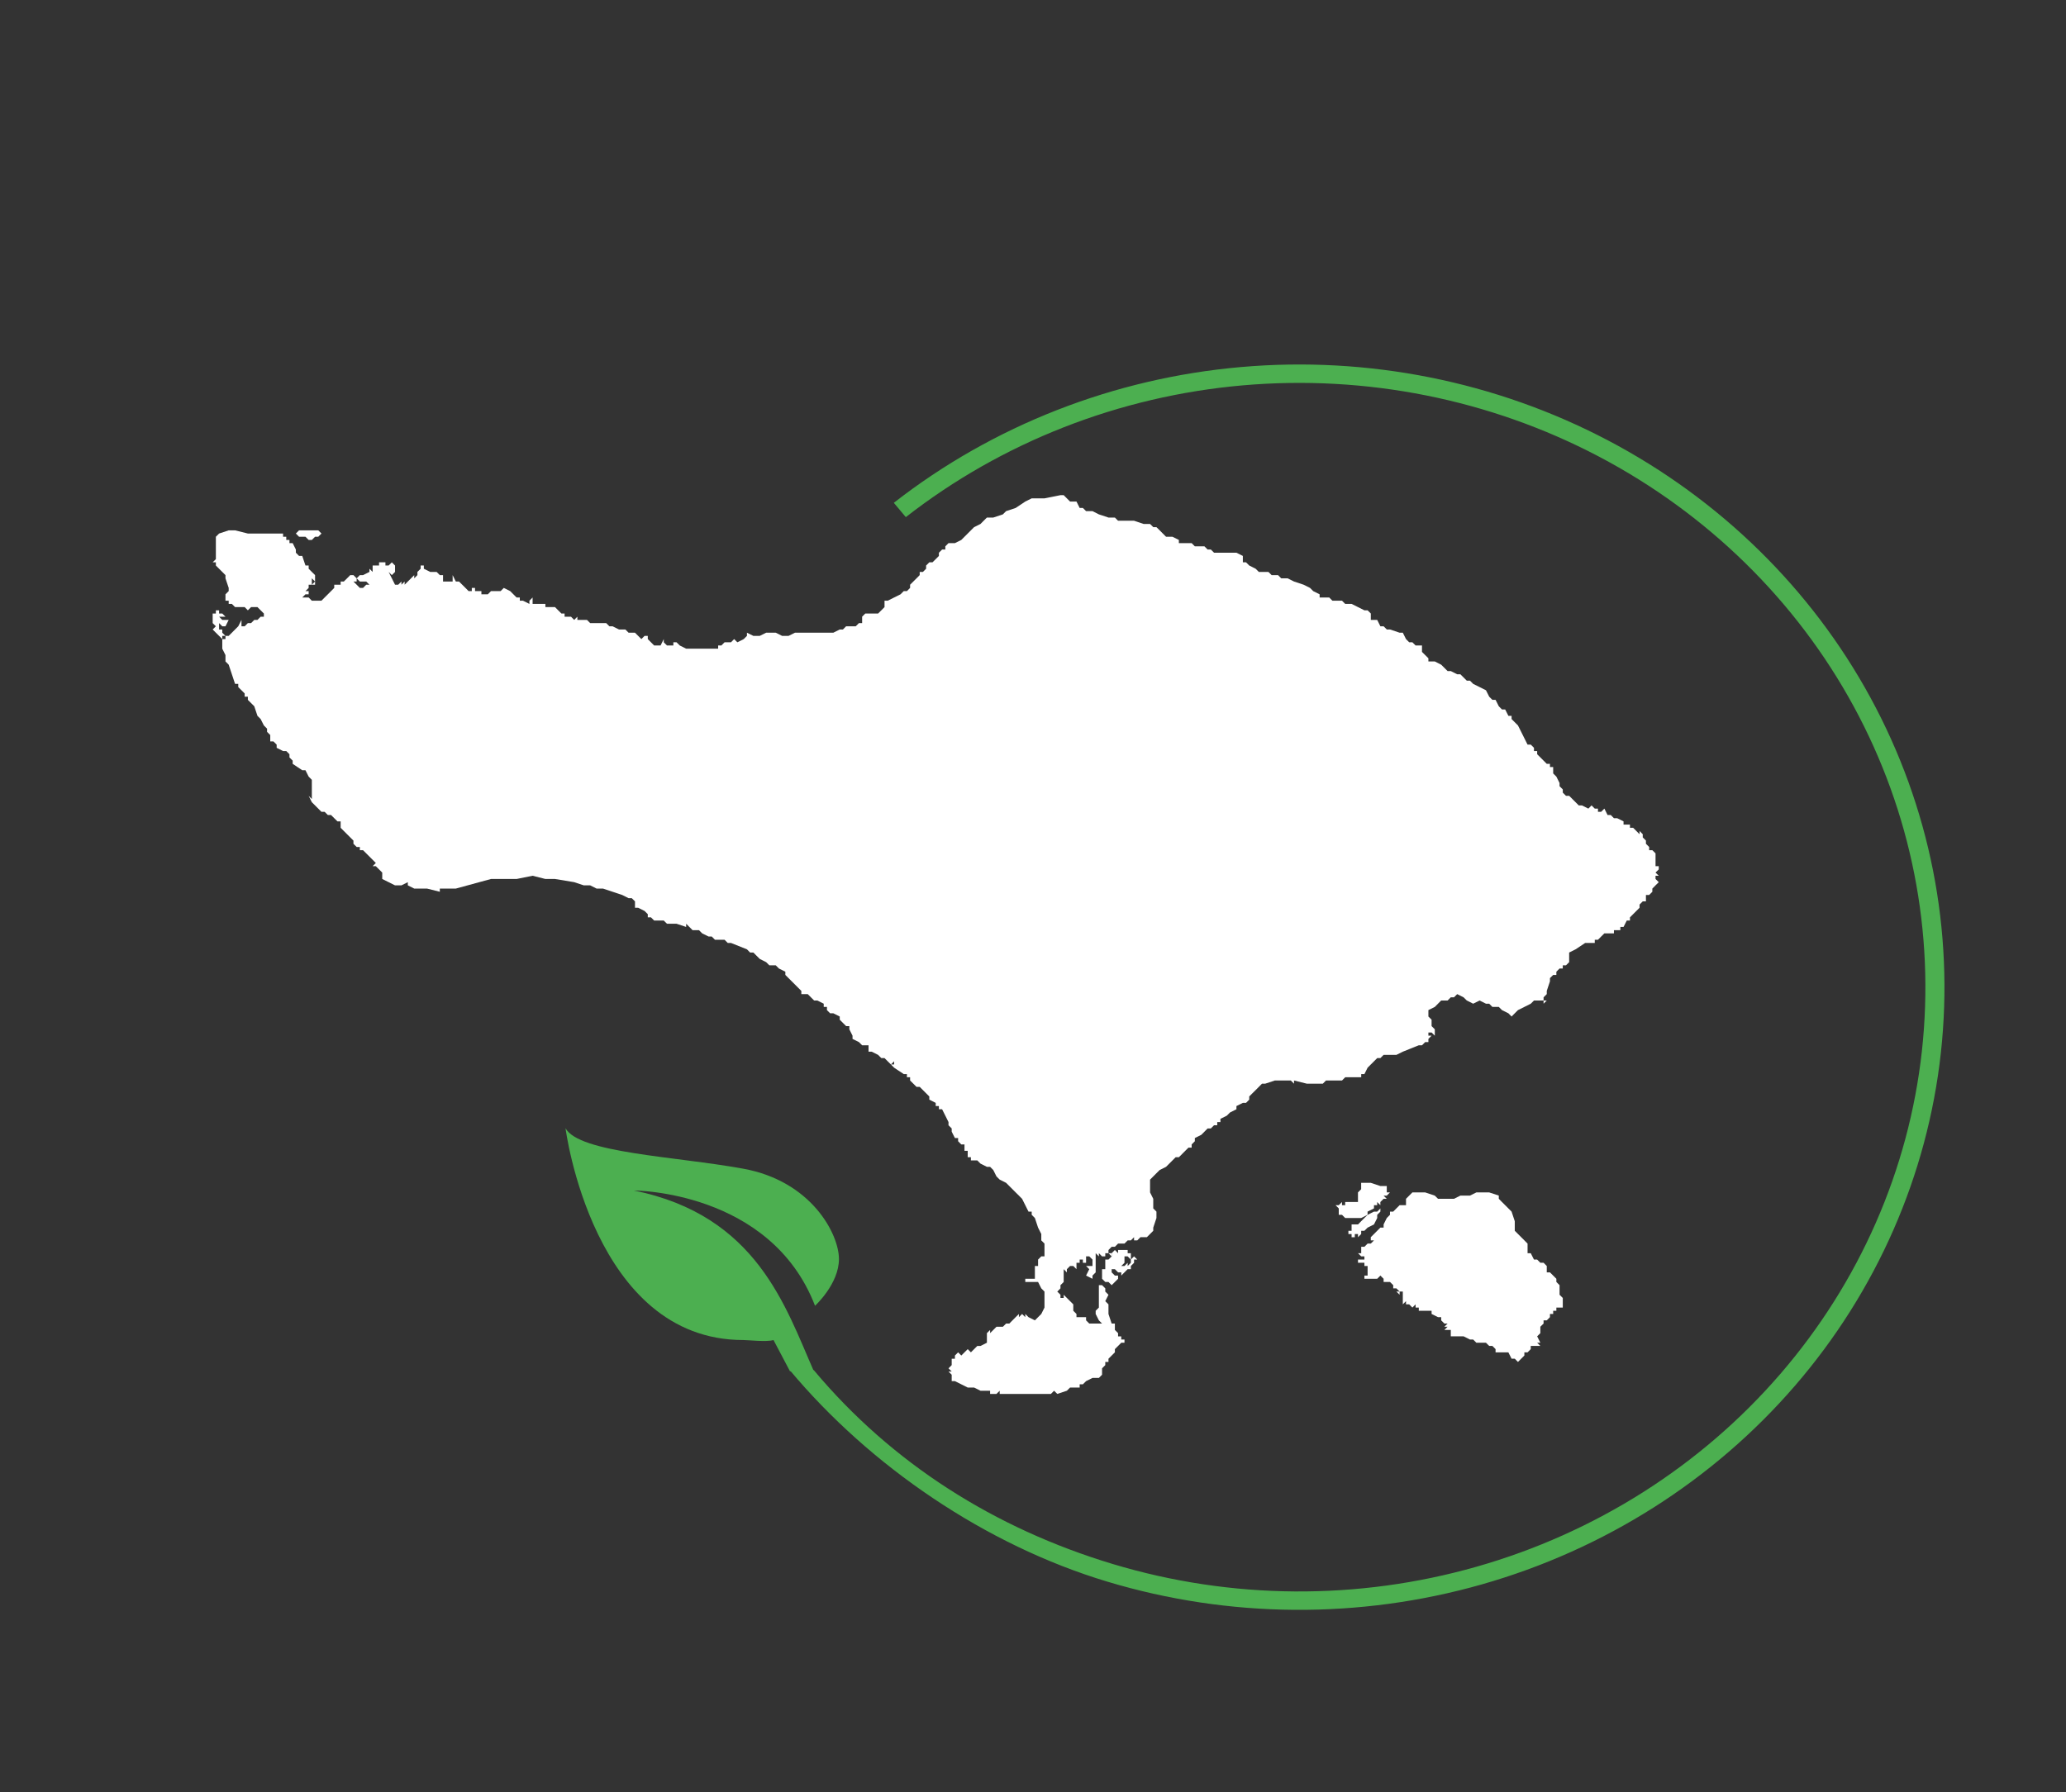 <svg width="68" height="59" viewBox="0 0 68 59" fill="none" xmlns="http://www.w3.org/2000/svg">
<rect x="0" y="0" width="68" height="59" fill="#333333" stroke="none"/>
<path d="M20.863 39.194C24.913 40.014 25.851 43.022 26.787 45.143H26L25.459 44.117C25.242 44.187 24.625 44.117 24.463 44.117C19.513 44.117 18.613 37.143 18.613 37.143C19.063 37.963 22.213 38.066 24.463 38.476C26.713 38.886 27.613 40.63 27.613 41.45C27.613 42.271 26.826 42.989 26.826 42.989C25.363 39.194 20.863 39.194 20.863 39.194Z" fill="#4CAF50"/>
<path fill-rule="evenodd" clip-rule="evenodd" d="M10.265 17.776H10.159L10.054 17.671H9.949H9.843L9.738 17.565H9.633H9.738L9.843 17.46H10.054H10.265H10.475L10.581 17.565L10.475 17.671H10.37L10.265 17.776Z" fill="white"/>
<path fill-rule="evenodd" clip-rule="evenodd" d="M36.8 42.1L36.695 42.205L36.589 42.311L36.484 42.205H36.379L36.273 42.1V41.889V41.784H36.379V41.679V41.574V41.468H36.484L36.589 41.363V41.258L36.695 41.152L36.8 41.258V41.152H36.905H37.011H37.116V41.258H37.221V41.363V41.468L37.116 41.363H37.011V41.468V41.574L36.905 41.679H37.011L37.116 41.574V41.679L37.221 41.574V41.468L37.326 41.363L37.432 41.468H37.326V41.574L37.221 41.679V41.784H37.116L37.011 41.889L36.905 41.995V41.889H36.8L36.695 41.784H36.589V41.889L36.695 41.995H36.8V42.1Z" fill="white"/>
<path fill-rule="evenodd" clip-rule="evenodd" d="M46.172 42.626V42.521H46.066V42.626L45.961 42.521H46.066L45.961 42.416H45.856V42.31L45.75 42.205L45.645 42.31L45.75 42.205H45.54V42.1L45.434 41.995L45.329 42.1H45.224H45.118H45.013H44.908V41.995H45.013V41.784V41.679H44.908V41.573H44.803H44.697V41.468H44.803H44.908V41.363H44.803L44.697 41.258H44.803V41.152V41.047H44.908H45.013H44.908L45.013 40.942L45.118 41.047L45.013 40.942H45.118L45.224 40.836H45.118V40.731L45.224 40.626H45.329H45.224L45.329 40.52H45.434H45.329L45.434 40.415H45.54V40.31L45.645 40.099L45.75 39.994V39.889H45.856L45.961 39.783L46.066 39.678H46.172H46.277V39.467L46.382 39.362L46.487 39.257H46.698H46.909L47.224 39.362L47.33 39.467H47.435H47.54H47.751H47.856L48.067 39.362H48.172H48.383L48.593 39.257H48.699H48.909H49.015L49.331 39.362V39.467L49.436 39.573L49.646 39.783L49.752 39.889L49.857 40.205V40.31V40.415V40.52L50.068 40.731L50.173 40.836L50.278 40.942V41.047V41.152V41.258H50.383L50.489 41.468H50.594L50.699 41.573H50.805L50.91 41.679V41.784V41.889H51.015L51.121 41.995L51.226 42.1V42.205L51.331 42.31V42.521V42.626V42.521V42.626L51.437 42.732V42.837V42.942V43.048H51.331H51.226V43.153H51.121V43.258H51.015V43.364L50.91 43.469H50.805V43.574L50.699 43.679H50.805H50.699V43.785V43.89L50.594 43.995L50.699 44.206H50.594L50.699 44.311V44.416V44.311H50.489V44.416V44.311H50.383V44.416L50.278 44.522H50.173V44.627L50.068 44.732L49.962 44.838L49.857 44.732H49.752L49.646 44.522H49.436H49.331H49.225V44.416L49.12 44.311H49.015L48.909 44.206H48.804H48.699H48.593L48.488 44.101H48.383L48.172 43.995V44.101V43.995H48.067H47.962H47.856H47.751V43.89V43.785H47.54L47.646 43.679H47.54L47.646 43.574H47.54L47.435 43.469V43.364H47.33L47.119 43.258V43.153H47.014H46.909H46.803H46.698V43.048H46.593V42.942L46.487 43.048L46.382 42.942H46.277V42.837L46.172 42.942V42.837V42.626Z" fill="white"/>
<path fill-rule="evenodd" clip-rule="evenodd" d="M44.802 40.205L44.907 40.1L45.013 39.995L45.223 39.889H45.329L45.434 39.784V39.889L45.329 39.995V40.1L45.223 40.311L45.013 40.416L44.907 40.521H44.802V40.627L44.697 40.732V40.627H44.592V40.732H44.486V40.627V40.732V40.627H44.381V40.521H44.486V40.416V40.311H44.697L44.802 40.205Z" fill="white"/>
<path fill-rule="evenodd" clip-rule="evenodd" d="M44.591 40.1H44.486H44.38H44.275L44.17 39.994H44.064V39.889V39.784L43.959 39.678H44.064L44.17 39.573V39.678H44.275V39.573H44.38H44.486H44.696V39.363V39.257L44.801 39.152V38.941H44.907H45.012H45.117L45.433 39.047H45.538H45.644V39.257H45.749L45.644 39.363H45.538L45.644 39.468H45.538L45.433 39.573V39.678L45.328 39.573V39.678H45.223V39.784L45.012 39.889V39.994L44.801 40.1H44.591Z" fill="white"/>
<path fill-rule="evenodd" clip-rule="evenodd" d="M22.268 30.412H21.953L21.847 30.307H21.637H21.531L21.426 30.201H21.321V30.096L21.215 29.991L21.005 29.886H20.9V29.78V29.675L20.794 29.57H20.689L20.478 29.464L20.163 29.359L19.847 29.254H19.636L19.425 29.148H19.215L18.899 29.043L18.267 28.938H17.951L17.53 28.832L17.003 28.938H16.582H16.161L15.003 29.254H14.476V29.359L14.055 29.254H13.845H13.634L13.423 29.148V29.043L13.213 29.148H13.107H13.002L12.791 29.043L12.581 28.938V28.832V28.727L12.37 28.517H12.265L12.37 28.411L12.16 28.201L11.949 27.99H11.844V27.885H11.739L11.633 27.779V27.674L11.423 27.464L11.317 27.358L11.212 27.253V27.042H11.107L10.896 26.832H10.791L10.685 26.727H10.58L10.37 26.516L10.264 26.411L10.159 26.2V25.989V26.095V26.2L10.264 26.305V26.2V26.095V25.989V25.884V25.674L10.159 25.568L10.054 25.358H9.948L9.633 25.147V25.042L9.527 24.936V24.831L9.422 24.726H9.317L9.106 24.62V24.515L9.001 24.41H8.895V24.305V24.199L8.79 24.094V23.989L8.685 23.883L8.579 23.673L8.474 23.567L8.369 23.252L8.158 23.041V22.936H8.053V22.83L7.948 22.725L7.842 22.62V22.515H7.737L7.632 22.199L7.527 21.883L7.421 21.777V21.672V21.567L7.316 21.356V21.251V21.04L7.211 20.935L7.105 20.83L7 20.724L7.105 20.619L7 20.514V20.409V20.303V20.198H7.105V20.093H7.211V20.198H7.316L7.421 20.303H7.316H7.211L7.316 20.409H7.421H7.527L7.421 20.619H7.316L7.211 20.514V20.619V20.724H7.316V20.83L7.421 20.935H7.316V21.04H7.421V20.935H7.527L7.632 20.83L7.737 20.724L7.842 20.619L7.948 20.409V20.619H8.053L8.158 20.514H8.264L8.369 20.409H8.474L8.579 20.303H8.685V20.198L8.474 19.987H8.369H8.264L8.158 20.093L8.053 19.987H7.948H7.842H7.737L7.632 19.882H7.527V19.777H7.421V19.671V19.566L7.527 19.461V19.355L7.421 19.04V18.934L7.316 18.829L7.211 18.724L7.105 18.618V18.513H7L7.105 18.408V18.302V18.092V17.881V17.776V17.671L7.211 17.565L7.527 17.46H7.632H7.737L8.158 17.565H8.474H8.895H9.001H9.211H9.317V17.671H9.422V17.776H9.527V17.881H9.633L9.738 18.092V18.197L9.843 18.302H9.948L10.054 18.618H10.159V18.724L10.264 18.829L10.37 18.934V19.04V19.145V19.25H10.264L10.37 19.145L10.264 19.04V19.145V19.25H10.159V19.355L10.054 19.461H10.159V19.566H10.054L9.948 19.671H10.054H10.159L10.264 19.777H10.37H10.475H10.58L10.685 19.671L10.791 19.566L11.001 19.355V19.25H11.212V19.145H11.317L11.423 19.04L11.528 18.934H11.633L11.739 19.04V19.145H11.633L11.739 19.25L11.844 19.355H11.949L12.054 19.25H12.16L12.054 19.145H11.949H11.844L11.739 19.04L11.844 18.934H11.949L12.16 18.829V18.724L12.265 18.829V18.724V18.618H12.37H12.476V18.513H12.686V18.618H12.791L12.897 18.513L13.002 18.618V18.724V18.829L12.897 18.934L12.791 18.829L12.897 19.04L13.002 19.25H13.107L13.213 19.145V19.25L13.318 19.145V19.25L13.423 19.145L13.529 19.04L13.634 18.934V19.04L13.739 18.934V18.829L13.845 18.724V18.618H13.95V18.724L14.16 18.829H14.371L14.476 18.934H14.582V19.145H14.687H14.792H14.898V19.04V18.934L15.003 19.145H15.108L15.319 19.355L15.424 19.461H15.529V19.355H15.635V19.461H15.74H15.845V19.566H16.056L16.161 19.461H16.266H16.372H16.477L16.582 19.355L16.793 19.461L16.898 19.566L17.003 19.671H17.109V19.777H17.214L17.425 19.882V19.777L17.53 19.671V19.777V19.882H17.741H17.951V19.987H18.267L18.372 20.093L18.478 20.198H18.583V20.303H18.688H18.794L18.899 20.409L19.004 20.303V20.409H19.11H19.32L19.425 20.514H19.531H19.636H19.952L20.057 20.619H20.163L20.373 20.724H20.478H20.584L20.689 20.83H20.794H20.9L21.005 20.935L21.11 21.04L21.215 20.935H21.321V21.04L21.426 21.146L21.531 21.251H21.637H21.742L21.847 21.04V21.146L21.953 21.251H22.058H22.163V21.146H22.268L22.374 21.251L22.584 21.356H22.69H22.795H22.9H23.111H23.216H23.322H23.427H23.637V21.251H23.743L23.848 21.146H23.953H24.059L24.164 21.04L24.269 21.146L24.48 21.04L24.585 20.935V20.83L24.796 20.935H25.006L25.217 20.83H25.322H25.427H25.533L25.743 20.935H25.954L26.165 20.83H26.27H26.48H26.586H26.691H26.796H27.218H27.428L27.639 20.724H27.744L27.849 20.619H28.06H28.165L28.271 20.514H28.376V20.303L28.481 20.198H28.587H28.692H28.797H28.902L29.008 20.093L29.113 19.987V19.882V19.777H29.218L29.429 19.671L29.64 19.566L29.745 19.461H29.85L29.955 19.355V19.25L30.061 19.145L30.166 19.04L30.271 18.934V18.829H30.377L30.482 18.724V18.618L30.587 18.513H30.692L30.798 18.408L30.903 18.302V18.197L31.008 18.092H31.114V17.987L31.219 17.881H31.43L31.64 17.776L32.061 17.355L32.272 17.25L32.377 17.144L32.483 17.039H32.588H32.693L33.009 16.934L33.114 16.828L33.43 16.723L33.746 16.512L33.957 16.407H34.062H34.378L34.904 16.302H35.01L35.115 16.407L35.22 16.512H35.326H35.431L35.536 16.723H35.642L35.747 16.828H35.958L36.168 16.934L36.484 17.039H36.695L36.8 17.144H37.011H37.221H37.326L37.642 17.25H37.748H37.853L37.958 17.355H38.063L38.169 17.46L38.379 17.671H38.485H38.59L38.801 17.776V17.881H39.011H39.222L39.327 17.987H39.538H39.643L39.748 18.092H39.854L39.959 18.197H40.064H40.169H40.38H40.485H40.591H40.696L40.907 18.302V18.408V18.513H41.012L41.117 18.618L41.328 18.724L41.433 18.829H41.538H41.749L41.854 18.934H41.96H42.065L42.17 19.04H42.276H42.381L42.591 19.145L42.907 19.25L43.118 19.355L43.223 19.461L43.434 19.566V19.671H43.539H43.75L43.855 19.777H43.96H44.171L44.276 19.882H44.382H44.487L44.697 19.987L44.908 20.093H45.013L45.119 20.198V20.409H45.224H45.329L45.434 20.619H45.54L45.645 20.724H45.75L46.066 20.83H46.172L46.277 21.04L46.382 21.146H46.487L46.593 21.251H46.803V21.462L47.014 21.672V21.777H47.225L47.435 21.883L47.646 22.093H47.751L47.962 22.199H48.067L48.172 22.304L48.278 22.409H48.383L48.488 22.515L48.699 22.62L48.909 22.725L49.015 22.936L49.12 23.041H49.225L49.331 23.252L49.436 23.357H49.541L49.647 23.567H49.752V23.673L49.962 23.883L50.068 24.094L50.173 24.305L50.278 24.515H50.384L50.489 24.62V24.726H50.594V24.831L50.7 24.936L50.805 25.042L50.91 25.147H51.015V25.252H51.121V25.463L51.226 25.568L51.331 25.779V25.884L51.437 25.989V26.095L51.542 26.2H51.647L51.752 26.305L51.963 26.516H52.068L52.279 26.621L52.384 26.516L52.49 26.621H52.595V26.727H52.7L52.806 26.621L52.911 26.832H53.016L53.121 26.937H53.227L53.437 27.042V27.148H53.543H53.648V27.253H53.753L53.858 27.358L53.964 27.464V27.358L54.069 27.464V27.569L54.174 27.674V27.779L54.28 27.885V27.99H54.385L54.49 28.095V28.201V28.306V28.517H54.596V28.622L54.49 28.727L54.596 28.832H54.49V28.938L54.596 29.043L54.49 29.148L54.385 29.254V29.359L54.28 29.464H54.174V29.57V29.675H54.069L53.964 29.78V29.886L53.858 29.991L53.753 30.096L53.648 30.201V30.307H53.543L53.437 30.517H53.332V30.623H53.227H53.121V30.728H52.911H52.806L52.7 30.833L52.595 30.939H52.49V31.044H52.384H52.174L51.858 31.254L51.647 31.36V31.57V31.676L51.542 31.781H51.437V31.886H51.331L51.226 31.991V32.097H51.121L51.015 32.202V32.307L50.91 32.623V32.729L50.805 32.834V32.939H50.91L50.805 33.044V32.939H50.7H50.594H50.489L50.384 33.044L50.173 33.15L49.962 33.255L49.857 33.36L49.752 33.466L49.647 33.36L49.436 33.255L49.331 33.15H49.12L49.015 33.044H48.909L48.699 32.939L48.488 33.044L48.278 32.939L48.172 32.834L47.962 32.729L47.856 32.834H47.751L47.646 32.939H47.541H47.435L47.33 33.044L47.225 33.15L47.014 33.255V33.36V33.466L47.119 33.571V33.676V33.782L47.225 33.887V33.992V34.097L47.119 33.992H47.014V34.097H47.119L47.014 34.203V34.308H46.909L46.803 34.413H46.698L46.172 34.624L45.961 34.729H45.54L45.434 34.835H45.329L45.119 35.045L45.013 35.151L44.908 35.361H44.803V35.466H44.592H44.276L44.171 35.572H44.066H43.96H43.855H43.644L43.539 35.677H43.223H43.013L42.591 35.572V35.677L42.486 35.572H42.276H42.17H42.065H41.96L41.644 35.677H41.538L41.328 35.888L41.222 35.993L41.117 36.098V36.203L41.012 36.309H40.907L40.696 36.414V36.519L40.485 36.625L40.38 36.73L40.169 36.835V36.941H40.064V37.046H39.959L39.854 37.151H39.748L39.643 37.257L39.538 37.362L39.327 37.467V37.572L39.222 37.678V37.783H39.117L39.011 37.888L38.906 37.994L38.801 38.099H38.695L38.59 38.204L38.485 38.309L38.379 38.415L38.169 38.52L38.063 38.625L37.853 38.836V38.941V39.152V39.257L37.958 39.468V39.573V39.784L38.063 39.889V39.994V40.1L37.958 40.416V40.521L37.748 40.731H37.642H37.537L37.432 40.837H37.326V40.731L37.221 40.837H37.116L37.011 40.942H36.8L36.695 41.047H36.589L36.484 41.153V41.258H36.589V41.363L36.484 41.258H36.379V41.363H36.273L36.168 41.258V41.363L36.063 41.258V41.468V41.574V41.679V41.89L35.958 41.995V42.1L35.747 41.995L35.852 41.784L35.747 41.679H35.852H35.958V41.574V41.468L35.852 41.363H35.747V41.468V41.574H35.642V41.468H35.536V41.574H35.431V41.784L35.326 41.679H35.22L35.115 41.784V41.89L35.01 41.784V41.89V41.995V42.1V42.206L34.904 42.311V42.416L34.799 42.522L34.904 42.627V42.732H35.01V42.627L35.115 42.732L35.22 42.837L35.326 42.943V43.048V43.153L35.431 43.259V43.364H35.642H35.747V43.469L35.852 43.575H35.958H36.063H36.168H36.273L36.168 43.469L36.063 43.259V43.153L36.168 43.048V42.837V42.732V42.627V42.522V42.416V42.311H36.273L36.379 42.416V42.522L36.484 42.627L36.379 42.837L36.484 42.943V43.153V43.259L36.589 43.575H36.695V43.68V43.785L36.8 43.89V43.996H36.905V44.101H37.011V44.206H36.905L36.8 44.312L36.695 44.417V44.522L36.484 44.733V44.838H36.379V44.943L36.273 45.049V45.154V45.259L36.168 45.365H35.958L35.747 45.47L35.642 45.575H35.536V45.681H35.22L35.115 45.786L34.799 45.891L34.694 45.786L34.589 45.891H34.483H34.273H34.167H34.062H33.957H33.746H33.641H33.536H33.325H33.22H33.114H33.009H32.904V45.786L32.798 45.891H32.588V45.786H32.377H32.272L32.061 45.681H31.851L31.64 45.575L31.43 45.47H31.324V45.259L31.219 45.154H31.324L31.219 45.049L31.324 44.943V44.838V44.733H31.43V44.627L31.535 44.522L31.64 44.627L31.851 44.417L31.956 44.522L32.061 44.417L32.167 44.312H32.272L32.483 44.206V44.101V43.89L32.588 43.785V43.89L32.693 43.785L32.798 43.68H32.904H33.009L33.114 43.575H33.22L33.325 43.469L33.43 43.364L33.536 43.259V43.364L33.641 43.259L33.746 43.364V43.259L33.852 43.364L34.062 43.469L34.167 43.364L34.273 43.259L34.378 43.048V42.837V42.732V42.627V42.522L34.273 42.416L34.167 42.206H34.062H33.746V42.1H34.062V41.784V41.679H34.167V41.574V41.468L34.273 41.363H34.378V41.258V41.153V40.942L34.273 40.837V40.626L34.167 40.416L34.062 40.1L33.957 39.994V39.889H33.852L33.746 39.678L33.641 39.468L33.536 39.362L33.43 39.257L33.22 39.047L33.114 38.941L32.904 38.836L32.798 38.731L32.693 38.52L32.588 38.415H32.483L32.272 38.309L32.167 38.204H31.956V38.099H31.851V37.994V37.888H31.745V37.678H31.64L31.535 37.572V37.467H31.43L31.324 37.257V37.151L31.219 37.046V36.941L31.114 36.73L31.008 36.519H30.903V36.414H30.798V36.309L30.587 36.203V36.098L30.482 35.993L30.377 35.888L30.271 35.782H30.166L30.061 35.677L29.955 35.572V35.466H29.85V35.361H29.745L29.429 35.151L29.324 35.045H29.429V34.94L29.324 35.045L29.218 34.94L29.113 34.835H29.008L28.902 34.729L28.692 34.624H28.587V34.519V34.413H28.481H28.376L28.271 34.308L28.06 34.203V34.097L27.955 33.887V33.782H27.849L27.744 33.676L27.639 33.571V33.466L27.428 33.36H27.323L27.218 33.255V33.15H27.112V33.044L26.902 32.939H26.796L26.691 32.834L26.586 32.729H26.48H26.375V32.623L26.27 32.518L26.059 32.307L25.954 32.202L25.849 32.097V31.991L25.638 31.886L25.533 31.781H25.322L25.217 31.676L25.006 31.57L24.901 31.465L24.796 31.36H24.69L24.585 31.254L24.059 31.044H23.953L23.848 30.939H23.743H23.532L23.427 30.833H23.322L23.111 30.728L23.006 30.623H22.795L22.69 30.517L22.584 30.412V30.517L22.268 30.412Z" fill="white"/>
<path d="M26 45.115C28.639 48.269 32.435 50.864 36.445 52.071C40.455 53.278 44.745 53.309 48.773 52.162C52.801 51.015 56.386 48.74 59.076 45.626C61.765 42.512 63.437 38.697 63.881 34.666C64.324 30.634 63.52 26.565 61.568 22.975C59.617 19.385 56.606 16.434 52.918 14.495C49.229 12.557 45.028 11.717 40.845 12.084C36.662 12.45 32.686 14.006 29.419 16.554L29.814 17.025C32.984 14.553 36.843 13.043 40.902 12.687C44.961 12.332 49.038 13.146 52.618 15.027C56.197 16.909 59.119 19.772 61.013 23.257C62.906 26.741 63.687 30.689 63.257 34.602C62.826 38.514 61.203 42.216 58.594 45.238C55.984 48.261 52.505 50.468 48.595 51.581C44.686 52.695 40.523 52.664 36.632 51.493C32.74 50.322 29.353 48.176 26.791 45.115L26.5 45L26 45.115Z" fill="#4CAF50"/>
</svg>
